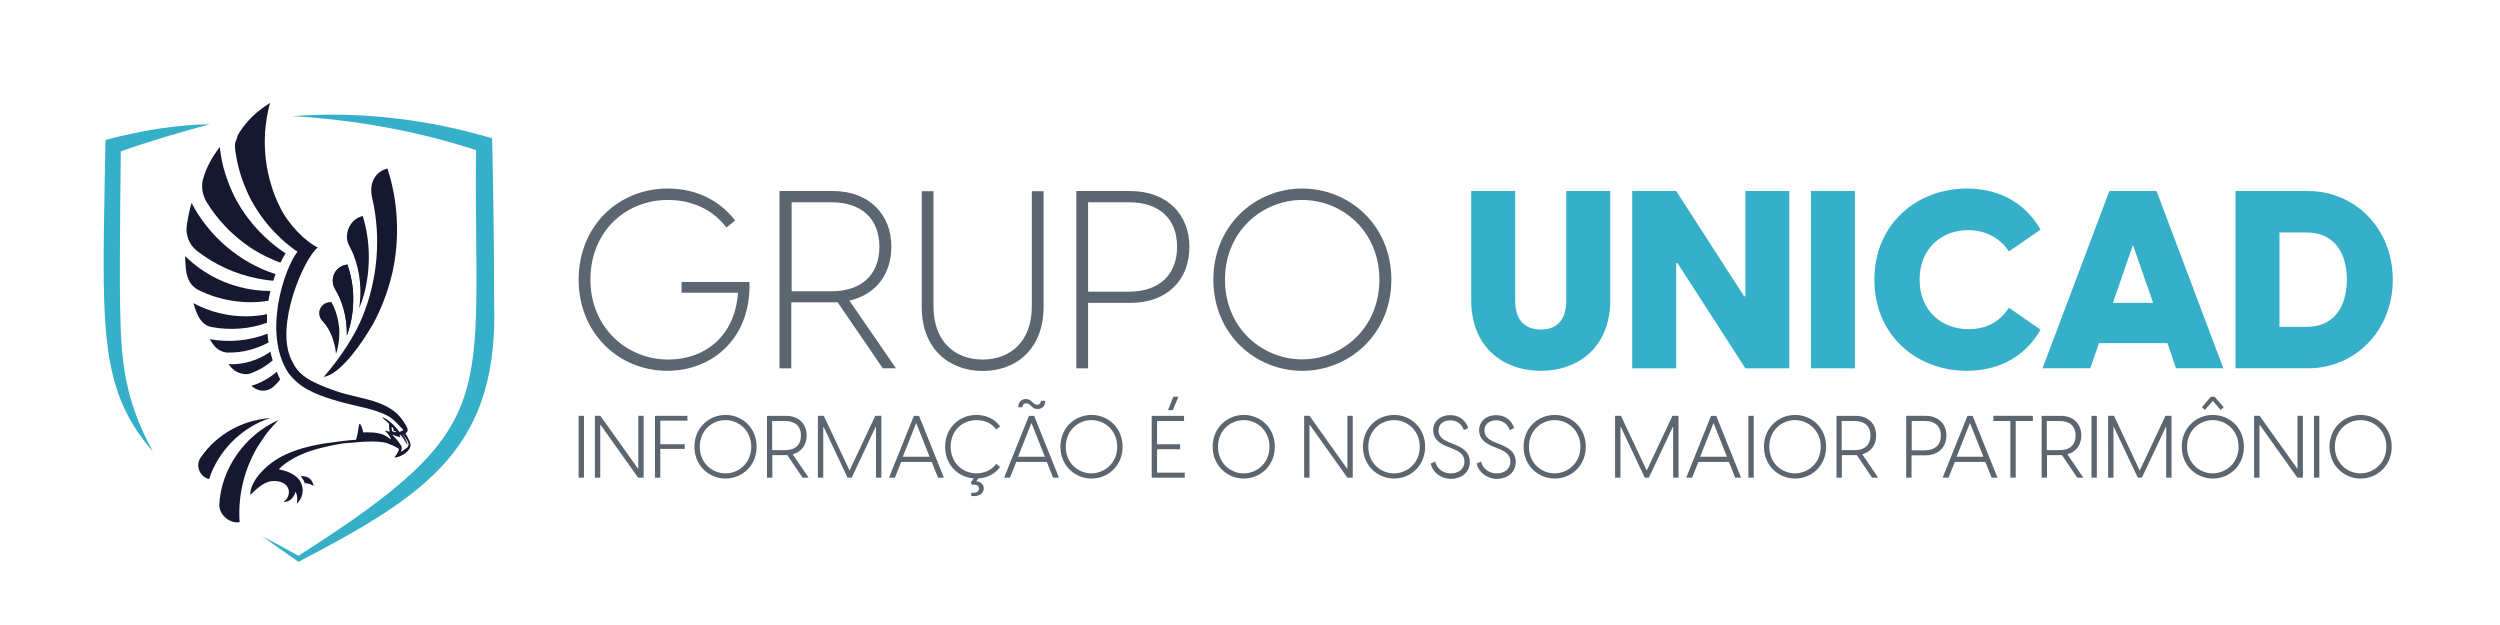 <?xml version="1.0" encoding="UTF-8"?> <!-- Generator: Adobe Illustrator 24.0.1, SVG Export Plug-In . SVG Version: 6.00 Build 0) --> <svg xmlns="http://www.w3.org/2000/svg" xmlns:xlink="http://www.w3.org/1999/xlink" id="Camada_1" x="0px" y="0px" viewBox="0 0 1399 350" style="enable-background:new 0 0 1399 350;" xml:space="preserve"> <style type="text/css"> .st0{fill:#5B6670;} .st1{fill:#36B0C9;} .st2{fill:#16182F;} .st3{fill:#F900A7;} .st4{fill:#FF239E;} </style> <g> <g> <g> <path class="st0" d="M373.4,207.5c-27.1,0-49.6-21-49.6-51s22.2-51,49.9-51c11.3,0,26.5,3.5,37.7,17.9l-4.9,3.9 c-9.6-12.6-23.2-15.4-32.7-15.4c-24,0-43.4,17.9-43.4,44.6c0,26.5,20,44.7,43.6,44.7c19.8,0,37.2-12.4,39-37.4h-31.6v-6h38 C420.4,188.8,399.1,207.5,373.4,207.5z"></path> <path class="st0" d="M494,206.1l-25.3-37c-0.8,0.1-1.8,0.1-2.7,0.1h-23.2v36.9h-6.6v-99.2h29.8c20.8,0,32.8,13.5,32.8,31.1 c0,15.2-8.4,26.8-23.5,30.2l26.1,37.9H494z M492.1,138.1c0-15.9-10.2-24.9-26.8-24.9h-22.3V163h22.3 C481.9,163,492.1,153.9,492.1,138.1z"></path> <path class="st0" d="M515.8,171.8v-64.8h6.6v64.7c0,19,11.6,29.5,27.5,29.5c15.8,0,27.5-10.5,27.5-29.5v-64.7h6.6v64.8 c0,22.9-14.8,35.8-34.1,35.8C530.5,207.5,515.8,194.7,515.8,171.8z"></path> <path class="st0" d="M665.6,138.1c0,18.2-12,31.4-33.2,31.4h-23.5v36.6h-6.6v-99.2h30C653.6,106.9,665.6,120.5,665.6,138.1z M658.7,138.1c0-15.9-10.2-24.9-26.8-24.9h-23v50h23C648.5,163.2,658.7,153.9,658.7,138.1z"></path> <path class="st0" d="M679,156.5c0-30.6,23.6-51,49.7-51c26.3,0,49.9,20.4,49.9,51s-23.6,51-49.9,51 C702.6,207.5,679,187.1,679,156.5z M771.9,156.5c0-27.1-20.7-44.6-43.2-44.6c-22.3,0-43.2,17.5-43.2,44.6 c0,27.1,20.8,44.6,43.2,44.6C751.2,201.1,771.9,183.6,771.9,156.5z"></path> </g> <g> <path class="st1" d="M823.3,168.1v-61.2h24.6v61.3c0,14,8.7,16.2,14.4,16.2c5.6,0,14.2-2.2,14.2-16.2v-61.3h24.6v61.2 c0,25.7-17.5,39.4-38.8,39.4C840.7,207.5,823.3,193.8,823.3,168.1z"></path> <path class="st1" d="M913.4,106.9H938l38,58.9h0.7v-58.9h24.6v99.2h-24.6l-38-58.9H938v58.9h-24.6V106.9z"></path> <path class="st1" d="M1013.4,106.9h24.6v99.2h-24.6V106.9z"></path> <path class="st1" d="M1048.9,156.5c0-31.1,23.7-51,51.8-51c14.5,0,31,5.3,41.2,23l-17.7,12.2c-5.2-7.7-13.1-11.9-22.9-11.9 c-14.8,0-27.1,10.3-27.1,27.7c0,17.6,12.6,27.7,27.4,27.7c10.1,0,17.5-4.2,22.6-12l17.7,12.3c-10.2,17.7-26.8,23-41.3,23 C1072.5,207.5,1048.9,187.7,1048.9,156.5z"></path> <path class="st1" d="M1212.9,192h-38.3l-4.9,14.1H1143l37.4-99.2h26.4l37.4,99.2h-26.5L1212.9,192z M1204.9,169.5l-11.3-32.4 l-11.2,32.4H1204.9z"></path> <path class="st1" d="M1251,106.9h40.6c26,0,47.4,20.7,47.4,49.6s-21.4,49.6-47.4,49.6H1251V106.9z M1290.8,182.9 c15.1,0,22.5-11,22.5-26.4s-7.4-26.4-22.5-26.4h-15.2v52.8H1290.8z"></path> </g> <g> <path class="st0" d="M323.8,232.7h3v34.6h-3V232.7z"></path> <path class="st0" d="M332.9,232.7h3.1l21,29.5h0.2v-29.5h3v34.6h-3.1l-21-29.5h-0.2v29.5h-3V232.7z"></path> <path class="st0" d="M369.5,235.4v13.2h13.7v2.6h-13.7v16.1h-3v-34.6h18.2v2.7H369.5z"></path> <path class="st0" d="M388.6,250c0-10.7,8.2-17.8,17.4-17.8c9.3,0,17.4,7.1,17.4,17.8c0,10.7-8.2,17.8-17.4,17.8 C396.8,267.8,388.6,260.6,388.6,250z M420.4,250c0-9-6.9-14.9-14.4-14.9s-14.4,5.8-14.4,14.9s6.9,14.9,14.4,14.9 S420.4,259,420.4,250z"></path> <path class="st0" d="M449.1,267.3l-8.5-12.6h-0.7h-7.7v12.6h-3v-34.6h10.7c7.3,0,11.5,4.7,11.5,11c0,5.2-2.8,9.2-7.8,10.5 l8.9,13.1H449.1z M432.1,251.9h7.3c5.5,0,8.8-2.9,8.8-8.2c0-5.3-3.4-8.1-8.8-8.1h-7.3V251.9z"></path> <path class="st0" d="M457.6,232.7h3.4l14.4,30.6l14.4-30.6h3.4v34.6h-3v-28.4H490l-13.4,28.4h-2.3l-13.4-28.4h-0.2v28.4h-3V232.7 z"></path> <path class="st0" d="M521.4,258.5h-17.1l-3.5,8.8h-3.3l13.9-34.6h2.9l13.9,34.6h-3.3L521.4,258.5z M520.2,255.6l-7.5-18.9 l-7.5,18.9H520.2z"></path> <path class="st0" d="M557.5,259.6l2.2,1.7c-3.5,4.7-8.3,6.2-12.2,6.4l-1.2,1.7c2.3,0,4.2,1.5,4.2,3.9c0,3.4-3.5,4.8-7,4.2v-1.7 c2.4,0.1,4.3-0.3,4.3-2.4c0-1.6-1.2-2.5-3.8-2.1l-0.8-1.1l1.7-2.5c-9-0.7-16-7.7-16-17.7c0-10.5,7.8-17.8,17.5-17.8 c4,0,9.5,1.3,13.3,6.4l-2.2,1.7c-3.2-4.2-7.6-5.2-11-5.2c-8,0-14.5,5.9-14.5,14.9c0,8.9,6.5,14.9,14.6,14.9 C549.9,264.8,554.3,263.8,557.5,259.6z"></path> <path class="st0" d="M585.8,258.5h-17.1l-3.5,8.8h-3.3l13.9-34.6h2.9l13.9,34.6h-3.3L585.8,258.5z M572.2,227.9h-2.4 c0-3,1.9-4.6,4.3-4.6c3.4,0,3.8,3.2,6.3,3.2c1.4,0,2.1-1,2.1-2.2h2.4c0,3.1-1.9,4.6-4.3,4.6c-3.4,0-3.8-3.2-6.3-3.2 C572.9,225.7,572.2,226.6,572.2,227.9z M584.7,255.6l-7.5-18.9l-7.5,18.9H584.7z"></path> <path class="st0" d="M593.4,250c0-10.7,8.2-17.8,17.4-17.8c9.3,0,17.4,7.1,17.4,17.8c0,10.7-8.2,17.8-17.4,17.8 C601.6,267.8,593.4,260.6,593.4,250z M625.2,250c0-9-6.9-14.9-14.4-14.9c-7.5,0-14.4,5.8-14.4,14.9s6.9,14.9,14.4,14.9 C618.3,264.8,625.2,259,625.2,250z"></path> <path class="st0" d="M663,264.4v2.9h-18.5v-34.6h18.1v2.9h-15.1v13h12.9v2.8h-12.9v13.1H663z M656.3,229.5h-2.7l3-7.5h2.9 L656.3,229.5z"></path> <path class="st0" d="M678.6,250c0-10.7,8.2-17.8,17.4-17.8c9.3,0,17.4,7.1,17.4,17.8c0,10.7-8.2,17.8-17.4,17.8 C686.8,267.8,678.6,260.6,678.6,250z M710.4,250c0-9-6.9-14.9-14.4-14.9s-14.4,5.8-14.4,14.9s6.9,14.9,14.4,14.9 S710.4,259,710.4,250z"></path> <path class="st0" d="M729.7,232.7h3.1l21,29.5h0.2v-29.5h3v34.6H754l-21-29.5h-0.2v29.5h-3V232.7z"></path> <path class="st0" d="M762.7,250c0-10.7,8.2-17.8,17.4-17.8c9.3,0,17.4,7.1,17.4,17.8c0,10.7-8.2,17.8-17.4,17.8 C771,267.8,762.7,260.6,762.7,250z M794.5,250c0-9-6.9-14.9-14.4-14.9c-7.5,0-14.4,5.8-14.4,14.9s6.9,14.9,14.4,14.9 C787.7,264.8,794.5,259,794.5,250z"></path> <path class="st0" d="M800.6,259.4l2.5-1.1c1,4,4.4,6.6,8.8,6.6c4.1,0,7.6-2.3,7.6-6.6c0-4.1-3-5.8-7.3-7.5l-2.3-0.9 c-5.2-2-7.9-5-7.9-9.1c0-5.1,4.1-8.5,9.5-8.5c5.6,0,8.9,3.4,10.1,7.2l-2.4,1.2c-1.3-3.3-3.8-5.5-7.6-5.5c-3.8,0-6.6,2.1-6.6,5.7 c0,2.8,1.7,4.9,5.9,6.6l2.3,0.9c5.5,2.2,9.3,4.6,9.3,10.1c0,6.1-5,9.5-10.7,9.5C806.1,267.8,801.7,264.3,800.6,259.4z"></path> <path class="st0" d="M826.3,259.4l2.5-1.1c1,4,4.4,6.6,8.8,6.6c4.1,0,7.6-2.3,7.6-6.6c0-4.1-3-5.8-7.3-7.5l-2.3-0.9 c-5.2-2-7.9-5-7.9-9.1c0-5.1,4.1-8.5,9.5-8.5c5.6,0,8.9,3.4,10.1,7.2l-2.4,1.2c-1.3-3.3-3.8-5.5-7.6-5.5c-3.8,0-6.6,2.1-6.6,5.7 c0,2.8,1.7,4.9,5.9,6.6l2.3,0.9c5.5,2.2,9.3,4.6,9.3,10.1c0,6.1-5,9.5-10.7,9.5C831.9,267.8,827.5,264.3,826.3,259.4z"></path> <path class="st0" d="M852.6,250c0-10.7,8.2-17.8,17.4-17.8c9.3,0,17.4,7.1,17.4,17.8c0,10.7-8.2,17.8-17.4,17.8 C860.8,267.8,852.6,260.6,852.6,250z M884.4,250c0-9-6.9-14.9-14.4-14.9c-7.5,0-14.4,5.8-14.4,14.9s6.9,14.9,14.4,14.9 C877.5,264.8,884.4,259,884.4,250z"></path> <path class="st0" d="M903.7,232.7h3.4l14.4,30.6l14.4-30.6h3.4v34.6h-3v-28.4h-0.2l-13.4,28.4h-2.3L907,238.9h-0.2v28.4h-3V232.7 z"></path> <path class="st0" d="M967.5,258.5h-17.1l-3.5,8.8h-3.3l13.9-34.6h2.9l13.9,34.6H971L967.5,258.5z M966.4,255.6l-7.5-18.9 l-7.5,18.9H966.4z"></path> <path class="st0" d="M978.4,232.7h3v34.6h-3V232.7z"></path> <path class="st0" d="M987.1,250c0-10.7,8.2-17.8,17.4-17.8c9.3,0,17.4,7.1,17.4,17.8c0,10.7-8.2,17.8-17.4,17.8 C995.3,267.8,987.1,260.6,987.1,250z M1018.9,250c0-9-6.9-14.9-14.4-14.9c-7.5,0-14.4,5.8-14.4,14.9s6.9,14.9,14.4,14.9 C1012,264.8,1018.9,259,1018.9,250z"></path> <path class="st0" d="M1047.6,267.3l-8.5-12.6h-0.7h-7.7v12.6h-3v-34.6h10.7c7.3,0,11.5,4.7,11.5,11c0,5.2-2.8,9.2-7.8,10.5 l8.9,13.1H1047.6z M1030.6,251.9h7.3c5.5,0,8.8-2.9,8.8-8.2c0-5.3-3.4-8.1-8.8-8.1h-7.3V251.9z"></path> <path class="st0" d="M1089.2,243.7c0,6.4-4.3,11.1-11.7,11.1h-7.8v12.5h-3v-34.6h10.8C1084.9,232.7,1089.2,237.4,1089.2,243.7z M1086.1,243.7c0-5.3-3.4-8.1-8.8-8.1h-7.5v16.4h7.5C1082.8,251.9,1086.1,249,1086.1,243.7z"></path> <path class="st0" d="M1111,258.5h-17.1l-3.5,8.8h-3.3l13.9-34.6h2.9l13.9,34.6h-3.3L1111,258.5z M1109.9,255.6l-7.5-18.9 l-7.5,18.9H1109.9z"></path> <path class="st0" d="M1137.5,235.6h-9.5v31.7h-3v-31.7h-9.5v-2.9h22.1V235.6z"></path> <path class="st0" d="M1162.4,267.3l-8.5-12.6h-0.7h-7.7v12.6h-3v-34.6h10.7c7.3,0,11.5,4.7,11.5,11c0,5.2-2.8,9.2-7.8,10.5 l8.9,13.1H1162.4z M1145.4,251.9h7.3c5.5,0,8.8-2.9,8.8-8.2c0-5.3-3.4-8.1-8.8-8.1h-7.3V251.9z"></path> <path class="st0" d="M1170.4,232.7h3v34.6h-3V232.7z"></path> <path class="st0" d="M1179.6,232.7h3.4l14.4,30.6l14.4-30.6h3.4v34.6h-3v-28.4h-0.2l-13.4,28.4h-2.3l-13.4-28.4h-0.2v28.4h-3 V232.7z"></path> <path class="st0" d="M1220.9,250c0-10.7,8.2-17.8,17.4-17.8c9.3,0,17.4,7.1,17.4,17.8c0,10.7-8.2,17.8-17.4,17.8 C1229.1,267.8,1220.9,260.6,1220.9,250z M1252.7,250c0-9-6.9-14.9-14.4-14.9c-7.5,0-14.4,5.8-14.4,14.9s6.9,14.9,14.4,14.9 C1245.8,264.8,1252.7,259,1252.7,250z M1232.2,227.9l5-5.9h2.1l5.1,5.9l-1.7,1.5l-4.4-5.1l-4.4,5.1L1232.2,227.9z"></path> <path class="st0" d="M1261.4,232.7h3.1l21,29.5h0.2v-29.5h3v34.6h-3.1l-21-29.5h-0.2v29.5h-3V232.7z"></path> <path class="st0" d="M1294.9,232.7h3v34.6h-3V232.7z"></path> <path class="st0" d="M1303.6,250c0-10.7,8.2-17.8,17.4-17.8c9.3,0,17.4,7.1,17.4,17.8c0,10.7-8.2,17.8-17.4,17.8 C1311.8,267.8,1303.6,260.6,1303.6,250z M1335.4,250c0-9-6.9-14.9-14.4-14.9c-7.5,0-14.4,5.8-14.4,14.9s6.9,14.9,14.4,14.9 C1328.5,264.8,1335.4,259,1335.4,250z"></path> </g> </g> <g> <path class="st2" d="M134,292.2C134,292.2,134,292.2,134,292.2L134,292.2C134,292.2,134,292.2,134,292.2z"></path> <path class="st2" d="M140.7,235.8c0.4-0.1,0.7-0.2,1.1-0.3c-2,0.5-4,1.2-6,1.9C137.4,236.8,139.1,236.2,140.7,235.8z"></path> <path class="st2" d="M149.9,234c-0.3,0-0.5,0.1-0.8,0.1c0.1,0,0.2,0,0.4-0.1C149.6,234,149.8,234,149.9,234z"></path> <path class="st2" d="M152.6,201.7c-3.5,3-7.8,5.6-12.5,7.3c-3.3,1.2-7.7-0.6-9.5-2.2s-2.7-3-2.7-3c7.7,0.4,16.6-2,23.4-7 C151.7,198.5,152.1,200.1,152.6,201.7z"></path> <g> <path class="st2" d="M196.9,140.3c-0.4-0.8-0.3-0.7-1.4-2.8C195.7,137.8,196.2,138.9,196.9,140.3z"></path> <path class="st2" d="M194.1,187.8c0-0.4,0-0.7,0-1.1c0-9.4-2.4-18-6.5-24.8v0c-0.9-1.4-1.4-3.1-1.4-4.9c0-3.9,2.5-7.2,6-8.4 c0.7-0.2,1.4-0.4,2.1-0.5c1.9,5.3,3.1,11.3,3.3,17.5c0,0.7,0,1.3,0,2C197.6,174.9,196.3,181.7,194.1,187.8z"></path> <path class="st3" d="M196.9,140.3c-0.3-0.8-0.7-1.3-1.9-3.8c0.2,0.3,0.4,0.7,0.6,1v0C195.7,137.8,196.2,138.9,196.9,140.3z"></path> <path class="st3" d="M201.6,165.5c0,0.4,0,1.5-0.1,1.7C201.6,166.6,201.6,166.1,201.6,165.5z"></path> <path class="st3" d="M196.9,140.3c-0.3-0.8-0.7-1.3-1.9-3.8c0.2,0.3,0.4,0.7,0.6,1v0C195.7,137.8,196.2,138.9,196.9,140.3z"></path> <path class="st2" d="M206.4,143.6c0,9.4-1.4,19.4-5.4,28.9c1.4-9.3,0.8-20-3.3-30.2c-0.3-0.6-0.5-1.4-2.2-4.7v0 c-3.5-5.7,0-15.2,7.5-16.7C205.1,127.7,206.4,135.5,206.4,143.6z"></path> <path class="st3" d="M196,138.5c-0.3-0.4-0.5-0.7-1.1-2c0.2,0.3,0.4,0.7,0.6,1v0C195.7,137.8,195.8,138.2,196,138.5z"></path> <path class="st2" d="M189.9,186.3c0,3.5-0.5,6.8-1.3,9.9v0c-0.2,0.6-0.4,1.2-0.6,1.8c-0.2-2.5-0.7-4.9-1.4-7.2 c-1.3-4.4-3.5-8.3-6.2-11.2c0,0,0,0,0,0c-0.1-0.1-0.2-0.2-0.3-0.3c-0.5-0.6-0.9-1.2-1.1-1.9c0,0,0,0,0,0 c-0.2-0.7-0.4-1.4-0.4-2.1c0-0.8,0.1-1.5,0.4-2.2c0.9-2.3,3.1-4,5.8-4c0.2,0,0.5,0,0.7,0l0,0c1.7,3,3,6.6,3.7,10.4 c0.2,0.9,0.3,1.9,0.4,2.8C189.9,183.6,189.9,184.9,189.9,186.3z"></path> <path class="st2" d="M208.5,111.3"></path> <path class="st4" d="M208,182.7c-0.6,1-1.2,2.1-1.8,3.1C206.8,184.8,207.4,183.8,208,182.7z"></path> <path class="st2" d="M219.7,152c0.1-0.4-0.5,2.4-0.4,1.7c-2.1,8.9-5.8,18.9-10.5,27.5c-6,10.5-18.1,28.2-27.6,29.7 c10-11.6,17.6-23.6,21.7-33.8c8.4-20.6,10.5-44.2,5.4-66.2c0,0.1,0-0.1,0,0c-2-8.2,1.5-14.8,8.5-16.6 C222.7,112,223.9,133,219.7,152z"></path> </g> <path class="st2" d="M156.8,212.3c-1.1,1.5-2.5,3-4,4.3c-3.1,2.6-7.6,2.7-10.8,0.3c-0.4-0.3-0.9-0.6-1.3-1 c5.3-1.6,10.1-4.3,14.2-7.9c0.2,0.5,0.4,1,0.6,1.5C155.8,210.4,156.3,211.3,156.8,212.3z"></path> <path class="st2" d="M229.6,248.1c-0.2-0.7-0.5-1.5-0.8-2.1c-0.4-0.9-0.9-1.8-1.4-2.6c-0.2-0.3-0.3-0.6-0.5-0.8 c0.1-0.4,0.4-0.4,0.6-0.6c0,0,0,0,0,0c0.9-0.9,0.7-1.9,0.2-2.9c-1.1-2.1-2.4-4.2-4-6c-0.7-0.8-1.4-1.5-2.1-2.1 c-7.5-6.4-17.8-7.8-27-10.2c-2-0.5-4.1-1.1-6.1-1.8c-4.5-1.5-8.9-3.2-13.1-5.3c-9.2-4.5-10.8-9.6-12.3-12.3 c-9.4-19.1,6.9-56.7,14.7-62.9c-6.6-3.1-16.7-13-21.3-23c-1.9-3.8-3.5-7.8-4.7-11.9c-0.7-2.4-1.4-4.8-1.9-7.3 c-1-4.9-1.6-10-1.7-15.1c0-2.9-0.1-1.1,0.1-6.7c0.4-5.8,1.3-11.4,2.8-16.9c-4.7,2.9-9.5,6.9-11.7,9.5c-2.6,2.9-4.8,5.7-6.4,8.7 c-1,4.8-2.7,2.2-0.3,14.5c0.5,2.5,1.2,4.9,1.9,7.3c1.3,4.1,2.9,8.1,4.7,11.9c3.7,7.5,8.5,14.3,14.1,20.2c2,2.1,4.1,4,6.2,5.9 c1.8,1.5,3.7,3,5.6,4.4c0,0,0,0,0,0c0.1,0.1,1.3,0.8,1.3,0.8c-7.6,9.8-19.5,45.8-5.2,67.8c2.9,3.8,6.6,7.1,10.8,9.4 c4.4,2.4,9.2,4.1,14,5.6c6.2,2,12.5,3.2,18.8,4.8c3.8,0.9,7.6,2.2,11.1,3.8c1.1,0.5,2.2,1.2,3.1,1.9c2.1,1.6,4,3.7,5.8,5.6 c0.3,0.3,0.6,0.5,0.8,1c-0.3,0.2-0.6,0.4-0.9,0.5c-0.3,0.1-0.6,0.2-0.9,0.4c-0.3,0.1-0.6,0-0.8-0.4c-0.8-1.2-1.8-2.2-2.7-3.2 c-1.3-1.3-2.6-2.4-4-3.3c-0.6-0.4-1.2-0.7-1.8-1c-0.1-0.1-0.3-0.1-0.5-0.2c0,0-0.1,0-0.1,0.1c0,0,0,0.1,0,0.1 c0.1,0.1,0.3,0.3,0.4,0.4c0.3,0.3,0.5,0.5,0.8,0.7c0.7,0.6,1.3,1.2,2,1.8c0.1,0.1,0.2,0.2,0.3,0.3c0.2,0.2,0.2,0.4,0.2,0.7 c-0.1,1.1,0.1,2.2,0.3,3.3c0,0.1,0.1,0.3,0.1,0.4c0,0.1-0.1,0.2-0.1,0.2c-0.1,0-0.2,0-0.4,0c-0.6-0.2-1.3-0.4-1.9-0.5 c0,0-0.1,0-0.2,0.1c0,0.1,0,0.2,0.1,0.2c0.7,0.6,1.4,1.3,1.9,2.1c0.5,0.7,0.9,1.4,1.3,2.2c0,0.1,0,0.2,0,0.2c-0.1,0-0.1,0-0.2,0 c-0.8-0.5-1.5-1.1-2.3-1.6c-1.8-1.2-3.4-1.5-5.4-1.9c-1.8-0.4-6.8-0.4-7.2-0.3c-0.3,0.1-0.4,0-0.5-0.4c-0.1-0.4-0.7-2.9-1.5-4.1 c-0.2-0.4-0.8-0.2-0.8,0.2c-0.3,1.9-0.9,6.6-1.7,8.4c-4.2,0.2-11.5,1.2-13.4,1.5c-9,1.1-23.7,3.7-34.1,11.6 c-12.4,9.6-11.7,17.6-11.6,17.7c0.1,0,3.9-4.1,7.5-6.1c2.9-1.6,5.5-2,8.7-1.3c1.3,0.3,3.1,1.1,4,2.2c1.5,1.9,1.8,3.8,0.8,6.3 c-0.9,2.1-2.5,2.8-2.4,2.8c3.5,0.5,6.1-3,6.7-5.7c0.3,0.6,1.4,2.6,0.7,6.8c3-2.7,4.8-8.1,1.6-13c-1.8-2.7-5.4-4.6-8.6-5.5 c-1-0.3-2-0.5-3-0.7c-0.3-0.1,6.7-7.9,23.4-12c13.1-3.2,15.8-2.8,17.2-2.9c0,0,14.6-1.8,20.1,0.3c2.1,0.8,4.2,1.6,6.1,2.9 c0.1,0,0.1,0.1,0.2,0.1c0.1,0.1,0.2,0.2,0.1,0.4c-0.1,0.7-0.4,1.3-0.7,1.8c-0.4,0.7-0.8,1.4-1.3,2c-0.1,0.1-0.2,0.2-0.3,0.4 c0,0.1,0,0.2,0,0.2c0,0,0.1,0.1,0.1,0.1c0.5,0,1,0,1.4-0.2c1.2-0.3,2.3-0.9,3.4-1.5c0.9-0.5,1.7-1.2,2.5-2 c0.3-0.4,0.6-0.8,0.9-1.3C229.8,249.8,229.9,249,229.6,248.1z M219.2,239.9c0-0.4,0-0.6,0-0.9c0-0.1,0.1-0.2,0.2-0.1 c0.3,0.3,0.5,0.5,0.7,0.8c0.1,0.1,0.1,0.3,0.1,0.5c0,1,0,1,0.7,1.1c0.2,0,0.4,0,0.5,0.1c0.1,0,0.2,0.1,0.3,0.1 c0,0,0.1,0.1,0.1,0.2c0,0-0.1,0.1-0.1,0.1c-0.4-0.3-0.7,0.7-2.3-0.6C219.3,240.7,219.3,240.3,219.2,239.9z M228.3,249.8 c-0.2,0.4-0.5,0.7-0.8,0.9c-0.6,0.5-1.3,0.9-1.9,1.4c-0.3,0.2-0.6,0.4-0.9,0.5c-0.1,0.1-0.3,0.1-0.4,0.1c0.1-0.2,0.1-0.3,0.2-0.5 c0.1-0.4,0.3-0.8,0.3-1.2c0.1-0.6,0-1.2-0.3-1.6c-0.7-1.1-1.5-2.2-2.3-3.2c-0.8-0.9-1.6-1.8-2.4-2.6c-0.1-0.1-0.1-0.2-0.2-0.3 c0.1,0,0.2,0,0.3,0c0.8,0.3,1.6,0.6,2.4,0.9c0.5,0.2,0.9,0.3,1.4,0.4c0.1,0,0.2-0.1,0.3-0.1c0-0.1-0.1-0.3-0.1-0.4 c-0.1-0.2-0.2-0.4-0.3-0.6c-0.1-0.1,0-0.2,0.1-0.2c0.2-0.1,0.4,0,0.6,0.2c0.4,0.6,0.9,1.1,1.3,1.7c0.7,1,1.3,2.1,2,3.1 c0.1,0.1,0.2,0.3,0.2,0.4c0,0,0.1,0.1,0.1,0c0-0.1,0.1-0.1,0.1-0.2c0-0.2-0.1-0.4-0.1-0.6c-0.2-0.5-0.4-1-0.6-1.5 c-0.4-1-1-1.9-1.5-2.7c-0.1-0.2-0.3-0.4-0.4-0.6c0,0,0-0.1,0-0.1c0,0,0,0,0.1,0c0.1,0.1,0.1,0.1,0.2,0.2c0.9,1.2,1.8,2.5,2.5,3.9 c0.2,0.4,0.3,0.8,0.4,1.2c0.1,0.2,0.1,0.4,0.1,0.6C228.4,249.3,228.4,249.6,228.3,249.8z"></path> <path class="st2" d="M159.8,141.8c-0.7,1.1-1.1,1.8-1.1,1.8c-0.6,1.1-1.2,2.3-1.8,3.4c-4.9-1.8-9.6-4.1-14-6.7 c-1.7-1-3.4-2.1-5-3.3c-1.9-1.4-3.8-2.8-5.6-4.4c-2.2-1.9-4.3-3.8-6.2-5.9c-3.9-4.1-7.4-8.6-10.4-13.5c-2.3-3.8-3.2-8.3-2.2-12.6 c0.1-0.2,0.1-0.5,0.2-0.7c1.8-6.4,5.4-12.4,8.2-16.2c0.1-0.2,1.1-1.5,1.1-1.5s0.2,1.4,0.2,1.8c0.3,2,0.6,4,1,6 c0.5,2.5,1.1,4.9,1.9,7.3c1.3,4.1,2.9,8.1,4.7,11.9c2.4,4.8,5.2,9.3,8.4,13.4c1.8,2.4,3.7,4.6,5.8,6.8c2,2.1,4.1,4,6.2,5.9 c0.2,0.2,0.4,0.3,0.6,0.5c1.6,1.4,3.3,2.6,5,3.9C157.8,140.4,158.8,141.1,159.8,141.8z"></path> <path class="st2" d="M154.2,153.4c-0.5,1.2-0.9,2.5-1.3,3.7c-2.8-0.2-5.8-0.7-8.5-1.2c-12.8-2.5-24.2-7.8-34.3-15.6 c-4.2-3.3-6.3-8.7-5.6-14c0.6-4.3,1.5-8.6,2.7-12.7C117,132.3,134,146.9,154.2,153.4z"></path> <path class="st2" d="M151.3,162.8c-0.4,1.8-0.8,3.7-1.1,5.5c-13,2.2-27.5-0.1-39.3-6.1c-3.5-1.8-5.5-4.8-6.5-9.2 c-0.7-3.3-0.8-9.7-0.8-9.7c1.9,1.8,3.8,3.7,7,6c0.6,0.3,0,0.5,7.8,5.1C128,159.7,139.7,162.9,151.3,162.8z"></path> <path class="st2" d="M149.4,179.8c0,0.3,0,0.5,0,0.8c-9.3,3.5-20.7,4.4-31,2.4c-3.3-0.6-5.6-2.7-7.4-6c-1.3-2.3-2.8-7.4-2.8-7.4 c11.9,6.5,27.1,9.2,41.2,6.2C149.4,177.2,149.4,178.5,149.4,179.8z"></path> <path class="st3" d="M107,146.4c0.3,0.2,0.5,0.5,0.8,0.7c-0.1-0.1-0.3-0.2-0.4-0.3C107.3,146.7,107.1,146.5,107,146.4z"></path> <path class="st3" d="M104.2,143.9c0.3,0.3,0.6,0.6,0.9,0.9C104.9,144.5,104.5,144.2,104.2,143.9z"></path> <path class="st3" d="M106.7,146.2c0.1,0.1,0.2,0.2,0.3,0.3C106.9,146.3,106.8,146.2,106.7,146.2z"></path> <path class="st3" d="M111.4,149.9c0.7,0.5,1.5,1,2.3,1.6c-0.5-0.4-1.1-0.7-1.6-1.1C111.8,150.2,111.6,150.1,111.4,149.9z"></path> <path class="st3" d="M115.5,152.7c0.3,0.2,0.7,0.4,1,0.6c-0.1,0-0.2-0.1-0.2-0.1C115.9,153,115.7,152.8,115.5,152.7z"></path> <path class="st2" d="M150.3,191.6c-6.7,3.7-14.7,5.9-23,5.7c-3.1-0.1-6.1-2-7.8-4.3c-1.2-1.5-2-3.2-2-3.2 c10.4,1.9,21.7,1.1,32.2-3.1C149.8,188.4,150,190,150.3,191.6z"></path> <path class="st2" d="M154.7,236.3c0.1-0.1,0.1-0.1,0.2-0.2c-1.8,1.8-3.5,3.7-5.1,5.7l0,0c-1.7,2.1-4.1,5.9-5.5,8 c0.8-1.4,1.6-2.8,2.6-4.1c-9.2,13.3-14,29.9-12.8,46.5c-5.3,0.9-11.2-3.7-11.4-9.5c0.9-20.1,14.1-39.3,33.3-47.7 C155.5,235.4,155.1,235.8,154.7,236.3z"></path> <path class="st3" d="M134,292.2C134,292.2,134,292.2,134,292.2L134,292.2C134,292.2,134,292.2,134,292.2z"></path> <path class="st3" d="M141.8,235.5c2.4-0.6,4.8-1.1,7.3-1.4C146.7,234.6,144.2,234.9,141.8,235.5z"></path> <path class="st2" d="M151.2,233.9c-0.4,0.1-0.7,0.2-1.1,0.4c0,0,0,0,0,0c-15.1,5.2-28.1,18.2-33.1,33.8c-4.7-1-7.8-6.9-5-11.6 c6.7-10.1,17.4-17.8,29.8-21c0,0,0,0,0,0C144.2,235,147.8,234.2,151.2,233.9z"></path> <path class="st2" d="M168.3,266.5c0.3,0.4,0.6,0.8,0.9,1.2c0.2,0.3,0.4,0.6,0.6,1c0,0,0.6,1.2,0.8,1.7c0.2,0,1,0,2.1,0.3 c1.8,0.4,2.6,1.2,2.7,1.3c-0.1-1.5-0.6-2.7-1.9-4C171.6,266.3,169.1,266.4,168.3,266.5z"></path> </g> <path class="st2" d="M194.1,187.8c0-0.4,0-0.7,0-1.1c0-9.4-2.4-18-6.5-24.8v0c-0.9-1.4-1.4-3.1-1.4-4.9c0-3.9,2.5-7.2,6-8.5 c0.7-0.2,1.4-0.4,2.2-0.5c1.9,5.3,3.1,11.3,3.3,17.5c0,0.7,0,1.3,0,2C197.7,174.9,196.4,181.7,194.1,187.8z"></path> <g> <path class="st1" d="M276.5,167.8c0-29.9-0.4-60.5-1.1-90.4C239.5,66.7,201.2,62.1,163.6,65c34.7,2,69.6,8.2,102.8,19 C264.9,224.3,283,237,167,311c-6.7-3.7-13.3-7.3-20.3-11c6,4.4,14,10,20.3,14.4C240.5,276.1,279.4,249.6,276.5,167.8z"></path> <path class="st1" d="M89.5,71.9c-9.8,1.4-20.5,3.8-30.5,6.4C57.4,180.9,53.8,216,85.6,252.8c-15.8-29.3-17.9-49.6-18.4-82.2 c-0.4-26.1,0.4-85.9,0.4-85.9c15.7-5.6,33.6-10.8,49.9-15.2C108.6,69.6,98.9,70.5,89.5,71.9z"></path> </g> </g> </svg> 
